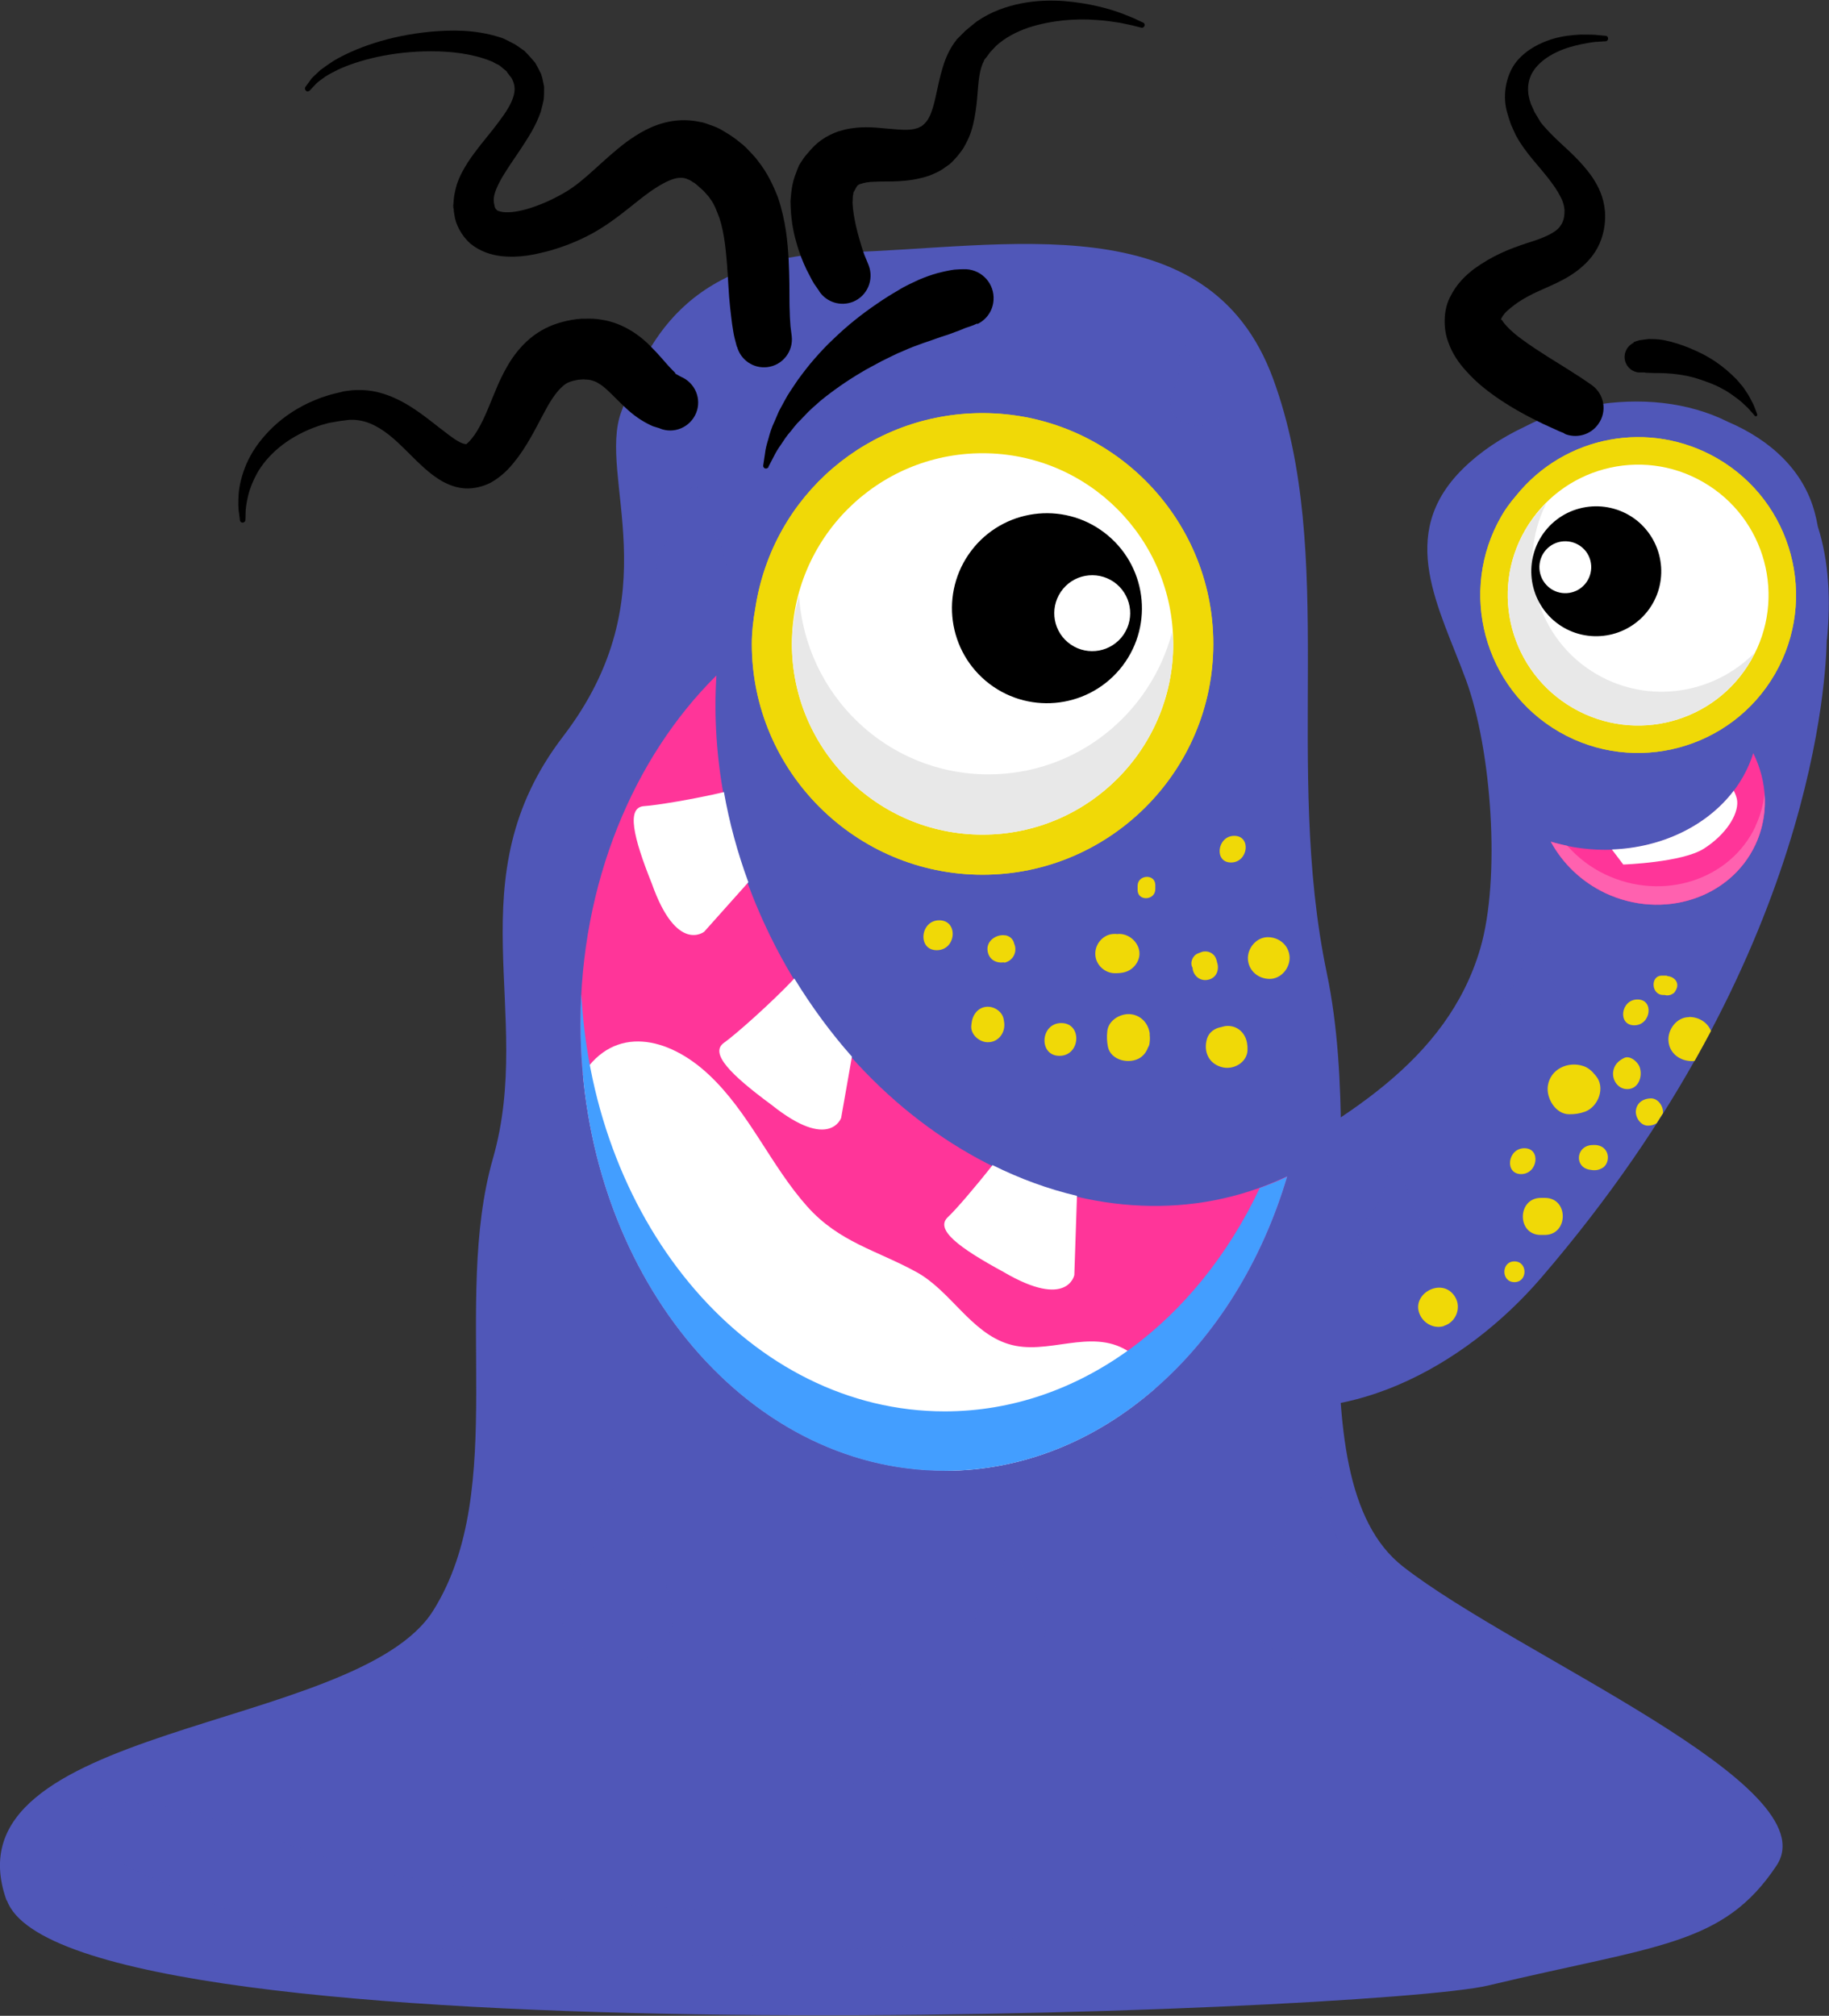 <?xml version="1.0" encoding="UTF-8"?>
<svg xmlns="http://www.w3.org/2000/svg" viewBox="0 0 89.89 99.05">
  <rect x="0" y="0" width="89.89" height="99.05" fill="#333333" stroke="none"/>
  <defs>
    <style>
      .cls-1 {
        mix-blend-mode: screen;
        opacity: .4;
      }

      .cls-2 {
        fill: #fff;
      }

      .cls-3, .cls-4 {
        fill: #f0d907;
      }

      .cls-5 {
        isolation: isolate;
      }

      .cls-4 {
        mix-blend-mode: multiply;
      }

      .cls-6 {
        fill: #5057b8;
      }

      .cls-7 {
        fill: #e8e8e8;
      }

      .cls-8 {
        fill: #ff3599;
      }

      .cls-9 {
        fill: #439eff;
      }

      .cls-10 {
        fill: #ff61af;
      }
    </style>
  </defs>
  <g class="cls-5">
    <g id="Ebene_2" data-name="Ebene 2">
      <g id="_Ńëîé_1" data-name="Ńëîé 1">
        <g>
          <g>
            <path class="cls-6" d="M89.79,31.43c.19-1.93,.1-3.84-.45-5.56-.04-.23-.09-.46-.15-.68-.55-2.08-2.18-3.57-4.26-4.46-1.99-1-4.38-1.21-6.68-.81-1.18,.17-2.32,.52-3.32,1.05-1.15,.54-2.19,1.23-3.03,2.06-3.31,3.26-1.15,6.83,.16,10.41,1.25,3.42,1.7,9.72,.69,13.17-1.63,5.55-6.76,8.47-12.22,11.42-2.18,1.18-5.04,2.52-5.51,5.07-.47,2.56,2.42,4.72,4.78,5.5,6.14,2.02,12.25-1.52,15.94-5.81,13.59-15.79,14-29.85,14.04-31.35Z"/>
            <path d="M80.28,16.82s.1-.05,.29-.1c.12-.02,.28-.04,.45-.06,.15,0,.33,0,.52,.02,.37,.04,.79,.16,1.21,.31,.42,.16,.86,.35,1.26,.59,.41,.24,.78,.53,1.1,.83,.16,.15,.31,.3,.43,.46,.14,.14,.23,.31,.33,.45,.1,.14,.16,.29,.23,.41,.07,.12,.11,.23,.15,.33,.07,.18,.11,.29,.11,.29,.01,.04,0,.08-.04,.1-.03,.01-.06,0-.08-.02h0s-.07-.09-.2-.23c-.06-.07-.13-.16-.23-.24-.1-.09-.19-.19-.32-.29-.25-.19-.53-.41-.87-.58-.33-.19-.71-.32-1.09-.45-.76-.26-1.56-.31-2.11-.31-.14,0-.26,0-.37-.01-.09,0-.16,0-.23-.02-.19,0-.3,0-.3,0h0c-.42-.05-.72-.43-.67-.85,.03-.27,.21-.5,.44-.61Z"/>
            <path class="cls-6" d="M.33,93.4c-3.16-8.73,17.19-8.25,20.96-14.26,3.77-6.01,.89-15.07,2.94-22.23,2.05-7.17-1.91-13.73,3.44-20.72,5.35-6.98,1.66-12.76,2.87-15.97,1.2-3.21,2.99-7.61,10.92-7.82,7.93-.21,17.93-2.45,21.11,6.21,3.18,8.66,.5,18.96,2.64,29.21,2.15,10.25-1.88,24.77,3.75,29.16,5.63,4.39,20.97,10.75,18.35,14.69-2.62,3.94-5.84,3.9-14.17,5.89-5.55,1.33-69.88,3.9-72.8-4.18Z"/>
            <g>
              <path class="cls-4" d="M48.29,42.98c-6.25,0-11.34-5.09-11.34-11.34,0-.55,.06-1.12,.18-1.8,.86-5.51,5.56-9.54,11.16-9.54,6.25,0,11.34,5.09,11.34,11.34s-5.09,11.34-11.34,11.34Z"/>
              <path class="cls-3" d="M48.29,42.98c-6.25,0-11.34-5.09-11.34-11.34,0-.55,.06-1.12,.18-1.8,.86-5.51,5.56-9.54,11.16-9.54,6.25,0,11.34,5.09,11.34,11.34s-5.09,11.34-11.34,11.34Z"/>
              <g>
                <g>
                  <path class="cls-2" d="M38.92,31.64c0,5.17,4.2,9.37,9.37,9.37s9.37-4.2,9.37-9.37-4.19-9.37-9.37-9.37-9.37,4.2-9.37,9.37Z"/>
                  <path class="cls-7" d="M39.27,29.24c.3,4.91,4.33,8.81,9.31,8.81,4.34,0,7.96-2.97,9.02-6.97,.01,.19,.06,.37,.06,.56,0,5.17-4.19,9.37-9.37,9.37s-9.37-4.2-9.37-9.37c0-.83,.15-1.63,.35-2.4Z"/>
                </g>
                <g>
                  <path d="M47.88,26.88c-1.66,1.98-1.4,4.92,.57,6.58,1.98,1.66,4.92,1.4,6.58-.57,1.66-1.98,1.4-4.92-.58-6.58-1.98-1.66-4.92-1.4-6.58,.58Z"/>
                  <path class="cls-2" d="M52.25,28.93c-.66,.79-.56,1.97,.23,2.63,.79,.66,1.96,.56,2.63-.23,.66-.79,.56-1.96-.23-2.63-.79-.66-1.97-.56-2.63,.23Z"/>
                </g>
              </g>
            </g>
            <g>
              <path class="cls-4" d="M76.63,35.96c-3.7-2.14-4.98-6.89-2.84-10.6,.19-.33,.42-.65,.72-1,2.39-2.97,6.56-3.75,9.88-1.84,3.71,2.14,4.98,6.89,2.84,10.6-2.14,3.7-6.89,4.98-10.6,2.84Z"/>
              <path class="cls-3" d="M76.63,35.96c-3.7-2.14-4.98-6.89-2.84-10.6,.19-.33,.42-.65,.72-1,2.39-2.97,6.56-3.75,9.88-1.84,3.71,2.14,4.98,6.89,2.84,10.6-2.14,3.7-6.89,4.98-10.6,2.84Z"/>
              <g>
                <g>
                  <path class="cls-2" d="M74.96,26.04c-1.77,3.06-.72,6.98,2.35,8.75,3.07,1.77,6.99,.72,8.75-2.35,1.77-3.06,.72-6.98-2.35-8.75-3.06-1.77-6.98-.72-8.75,2.35Z"/>
                  <path class="cls-7" d="M75.99,24.74c-1.5,3.01-.45,6.7,2.5,8.4,2.57,1.48,5.73,.96,7.73-1.05-.06,.12-.09,.24-.16,.35-1.77,3.07-5.69,4.12-8.75,2.35-3.07-1.77-4.12-5.69-2.35-8.75,.29-.5,.64-.92,1.03-1.3Z"/>
                </g>
                <g>
                  <path d="M80.85,30.18c1.17-1.33,1.03-3.34-.29-4.51-1.33-1.16-3.35-1.03-4.51,.29-1.16,1.33-1.03,3.34,.29,4.51,1.32,1.16,3.34,1.03,4.51-.29Z"/>
                  <path class="cls-2" d="M77.89,28.71c.46-.53,.41-1.34-.12-1.8-.53-.46-1.34-.41-1.8,.12-.46,.53-.41,1.33,.12,1.8,.53,.47,1.34,.41,1.8-.12Z"/>
                </g>
              </g>
            </g>
            <path class="cls-8" d="M63.13,57.86c-8.96,4.18-20.38-1.35-25.5-12.34-1.91-4.09-2.67-8.36-2.42-12.33-4.07,4.03-6.68,10.19-6.68,17.11,0,12.13,8.01,21.96,17.9,21.96,7.74,0,14.33-6.03,16.83-14.46-.04,.02-.08,.04-.12,.06Z"/>
            <g>
              <path class="cls-2" d="M35.58,38.92c-1.48,.35-3.31,.65-3.92,.69-.88,.05-.55,1.5,.38,3.82,1.22,3.44,2.57,2.35,2.57,2.35l2.17-2.43c-.54-1.47-.94-2.95-1.2-4.43Z"/>
              <path class="cls-2" d="M49.32,62.5c3.15,1.85,3.48,.15,3.48,.15l.13-3.89c-1.41-.33-2.8-.84-4.15-1.51-.85,1.08-1.81,2.2-2.2,2.56-.64,.61,.55,1.5,2.74,2.69Z"/>
              <path class="cls-2" d="M37.92,54.29c2.85,2.28,3.42,.64,3.42,.64l.53-3.01c-1.03-1.16-1.98-2.45-2.83-3.84-1.09,1.16-2.88,2.75-3.46,3.16-.72,.51,.33,1.57,2.34,3.05Z"/>
            </g>
            <path class="cls-2" d="M46.42,72.27c3.85,0,7.42-1.49,10.34-4.04-.14-.71-.55-1.36-1.35-1.86-1.84-1.13-3.93,.27-5.85-.33-1.85-.57-2.84-2.61-4.51-3.53-1.96-1.08-3.8-1.46-5.38-3.23-1.8-2.02-2.84-4.61-4.84-6.48-2-1.87-4.63-2.44-6.18-.02,1.01,10.96,8.58,19.47,17.78,19.47Z"/>
            <path class="cls-9" d="M61.92,58.36c-3.09,6.56-8.87,10.99-15.49,10.99-9.49,0-17.25-9.06-17.86-20.51-.03,.49-.04,.98-.04,1.47,0,12.13,8.01,21.96,17.9,21.96,7.74,0,14.33-6.03,16.83-14.46-.04,.02-.08,.04-.12,.06-.4,.19-.81,.35-1.22,.5Z"/>
            <path class="cls-8" d="M86.17,37c-1.01,3.26-4.76,5.3-8.8,4.63-.4-.07-.78-.16-1.15-.27,.57,1.05,1.48,1.95,2.67,2.52,2.83,1.33,6.14,.27,7.38-2.37,.69-1.46,.59-3.1-.1-4.5Z"/>
            <path class="cls-10" d="M86.28,40.6c-1.24,2.64-4.55,3.71-7.38,2.37-.74-.35-1.36-.84-1.87-1.41-.27-.06-.54-.12-.81-.2,.57,1.05,1.48,1.95,2.67,2.52,2.83,1.33,6.14,.27,7.38-2.37,.38-.82,.52-1.69,.45-2.54-.05,.55-.2,1.11-.45,1.63Z"/>
            <path class="cls-2" d="M85.21,38.85c-1.3,1.71-3.51,2.8-5.99,2.89l.56,.74s2.89-.1,3.96-.78c1.08-.69,1.69-1.66,1.64-2.33-.01-.15-.08-.34-.17-.52Z"/>
            <path d="M48.02,15.9s-.2,.1-.56,.21c-.15,.06-.3,.13-.48,.19-.2,.08-.45,.17-.72,.25-.54,.2-1.2,.39-1.88,.7-.35,.14-.69,.32-1.04,.49-.34,.19-.71,.37-1.05,.58-.69,.41-1.36,.88-1.95,1.36-.28,.25-.57,.49-.8,.75-.12,.13-.24,.25-.36,.37-.11,.13-.21,.25-.3,.37-.21,.23-.36,.47-.5,.68-.15,.21-.26,.4-.34,.56-.17,.33-.27,.52-.27,.52v.02c-.04,.07-.13,.09-.19,.06-.05-.03-.08-.09-.07-.14,0,0,.03-.22,.09-.6,.02-.2,.08-.43,.16-.69,.07-.27,.16-.57,.31-.88,.07-.16,.14-.32,.21-.49,.09-.16,.18-.33,.27-.5,.18-.35,.42-.68,.66-1.04,.25-.34,.52-.7,.82-1.04,.3-.34,.61-.68,.95-.99,.66-.64,1.38-1.21,2.1-1.7,.36-.25,.71-.47,1.06-.67,.34-.22,.7-.37,1.01-.52,.33-.14,.64-.25,.93-.33,.31-.08,.6-.14,.82-.17,.37-.03,.6-.02,.6-.02,.78,.05,1.38,.72,1.33,1.51-.03,.53-.35,.97-.79,1.18h0Z"/>
            <path d="M76.9,21.3s-.1-.04-.29-.12c-.17-.08-.44-.2-.79-.36-.35-.17-.77-.38-1.26-.66-.49-.28-1.04-.63-1.63-1.1-.3-.24-.6-.52-.91-.87-.31-.35-.63-.77-.85-1.4-.23-.61-.25-1.52,.09-2.18,.32-.66,.77-1.08,1.19-1.4,.43-.31,.86-.56,1.29-.76,.44-.21,.93-.38,1.32-.51,.82-.25,1.41-.51,1.62-.83,.12-.16,.21-.38,.21-.71,.01-.14-.04-.45-.2-.74-.3-.6-.86-1.22-1.4-1.87-.28-.35-.52-.65-.79-1.14-.08-.18-.16-.36-.24-.53-.08-.22-.15-.45-.21-.67-.22-.86,0-1.85,.51-2.46,.52-.6,1.15-.88,1.69-1.06,.55-.17,1.03-.21,1.43-.23,.39,0,.7,0,.91,.03,.21,.02,.32,.03,.32,.03,.08,0,.13,.07,.12,.15,0,.07-.06,.12-.13,.12h-.01s-.11,0-.31,.02c-.2,0-.49,.05-.85,.12-.36,.08-.79,.18-1.24,.4-.44,.21-.9,.53-1.17,.98-.26,.45-.29,.99-.08,1.56,.06,.13,.12,.26,.18,.4,.1,.16,.2,.33,.3,.5,.14,.18,.42,.49,.69,.75,.56,.55,1.25,1.09,1.85,1.95,.29,.44,.56,.96,.62,1.68,.04,.54-.05,1.2-.37,1.79-.32,.6-.83,1.03-1.29,1.33-.47,.3-.92,.49-1.32,.67-.41,.18-.71,.32-1.01,.5-.32,.18-.58,.39-.8,.58-.21,.19-.31,.38-.32,.44,0,.06,.03-.03,.07,.06,.09,.17,.51,.6,.94,.9,.44,.33,.9,.62,1.32,.89,.43,.27,.81,.5,1.12,.7,.32,.2,.57,.37,.75,.49,.17,.12,.26,.18,.26,.18,.62,.44,.77,1.3,.32,1.92-.38,.54-1.09,.72-1.67,.47h0Z"/>
            <path class="cls-3" d="M49.9,46.7c.01-.12-.01-.25-.07-.36,0,0,0,0,.01,0-.07-.23-.23-.34-.41-.38,0,0-.02,0-.03,0-.42-.07-.95,.27-.86,.78,.07,.44,.47,.61,.82,.54,0,.01-.02,.02-.03,.03,.12-.02,.23-.07,.32-.14,0,0,.01-.01,.02-.02,.12-.1,.21-.25,.23-.44Z"/>
            <path class="cls-3" d="M55.91,43.53v.2c0,.57,.87,.52,.87-.04v-.2c0-.57-.87-.52-.87,.04Z"/>
            <path class="cls-3" d="M56.51,50.82c-.05-.47-.36-.87-.84-.97-.52-.11-1.19,.24-1.25,.82-.03,.28-.02,.48,.03,.76,.14,.69,1.08,.88,1.59,.54,.18-.12,.31-.3,.38-.5,.04-.05,.07-.13,.08-.24,.02-.17,.02-.26,0-.4Z"/>
            <path class="cls-3" d="M59.79,47.22s.02,.03,.03,.04c-.02-.05-.04-.1-.06-.16-.1-.28-.43-.42-.71-.32-.06,.02-.12,.05-.18,.07-.27,.11-.4,.47-.26,.7,.02,.35,.32,.66,.72,.6,.48-.07,.63-.55,.46-.93Z"/>
            <path class="cls-3" d="M54.88,45.89s-.07,0-.1,0c-.53-.01-.96,.47-.95,.98,0,.52,.46,.96,.98,.95,.35,0,.66-.05,.92-.32,.69-.74-.06-1.72-.85-1.6Z"/>
            <path class="cls-3" d="M60.66,41.07c-.84,0-1.01,1.31-.16,1.31s1.01-1.31,.16-1.31Z"/>
            <path class="cls-3" d="M62.31,46.05c-.56,0-1,.53-.98,1.07,.03,.58,.51,.98,1.07,.98s1-.53,.98-1.07c-.03-.58-.51-.98-1.07-.98Z"/>
            <path class="cls-3" d="M61.3,51.35c-.04-.51-.41-.94-.96-.94-.12,0-.23,.03-.33,.06-.31,.05-.6,.26-.69,.57-.19,.65,.1,1.26,.79,1.41,.58,.12,1.25-.3,1.2-.95,0-.05,0-.11-.01-.16Z"/>
            <path class="cls-3" d="M46.16,45.22c-.94,0-1.08,1.47-.12,1.47s1.08-1.47,.12-1.47Z"/>
            <path class="cls-3" d="M49.35,50.23s-.01-.09-.02-.13c-.05-.35-.39-.61-.73-.63-.46-.03-.77,.32-.84,.74,0,.05-.02,.1-.02,.15-.07,.44,.36,.83,.77,.85,.55,.03,.92-.47,.84-.99Z"/>
            <path class="cls-3" d="M52.16,50.27c-1.04,0-1.13,1.61-.09,1.61s1.13-1.61,.09-1.61Z"/>
            <g>
              <path class="cls-3" d="M78.09,57.47c.26,.05,.45,.05,.68-.09,.24-.15,.31-.5,.21-.74-.11-.27-.37-.39-.65-.38-.08,0-.19,.01-.22,.02-.66,.14-.7,1.06-.01,1.19Z"/>
              <path class="cls-3" d="M79.83,51.98c-.3,.14-.51,.36-.55,.7-.04,.38,.21,.78,.61,.83,.61,.07,.87-.59,.69-1.09-.09-.24-.46-.57-.75-.44Z"/>
              <path class="cls-3" d="M78.31,56.25s0,0,0,0c.09,0,.15,0,0,0Z"/>
              <path class="cls-3" d="M81.93,47.94h-.23c-.61-.03-.56,.97,.06,.95,.02,0,.03,0,.05,0,.1,.03,.21,.03,.31-.02-.01,.01-.03,.02-.04,.03,.03,0,.04-.03,.07-.04,.01,0,.02-.01,.04-.02,.03-.02,.06-.03,.08-.05,.02-.02,.04-.05,.06-.08,0,0,0,0,0,0,0,0,0,0,0,0,.04-.06,.07-.12,.09-.19,.08-.32-.2-.55-.49-.56Z"/>
              <path class="cls-3" d="M75.93,58.86h-.2c-1.17,0-1.19,1.82-.01,1.82h.2c1.17,0,1.19-1.82,.01-1.82Z"/>
              <path class="cls-3" d="M80.32,50.38c.82,0,.99-1.27,.16-1.27s-.99,1.27-.16,1.27Z"/>
              <path class="cls-3" d="M70.96,65.15c.6-.18,.88-.9,.55-1.43-.64-1.04-2.29-.09-1.68,.97,.23,.39,.69,.6,1.13,.47Z"/>
              <path class="cls-3" d="M81.15,53.97c-.37,0-.7,.2-.75,.59-.04,.33,.22,.75,.59,.75,.16,0,.31-.04,.43-.12,.1-.17,.21-.33,.31-.49,.03-.33-.23-.73-.59-.73Z"/>
              <path class="cls-3" d="M83,49.98c-.59,0-1.04,.6-1,1.16,.04,.62,.57,1,1.16,1,.04,0,.09,0,.13-.02,.28-.49,.54-.98,.8-1.46-.17-.43-.6-.69-1.08-.69Z"/>
              <path class="cls-3" d="M78.21,52.62h0c-.11-.1-.23-.18-.37-.23-.77-.27-1.66,.14-1.77,.98-.08,.59,.38,1.38,1.05,1.38,.29,0,.51-.03,.79-.13,.65-.25,1.01-1.2,.51-1.77-.03-.04-.06-.07-.09-.1-.03-.04-.06-.08-.1-.11,0,0,0,0-.01-.01Z"/>
              <path class="cls-3" d="M74.76,57.69c.82,0,.99-1.27,.16-1.27s-.99,1.27-.16,1.27Z"/>
              <path class="cls-3" d="M74.43,61.98c-.66,0-.66,1.02,0,1.02s.66-1.02,0-1.02Z"/>
            </g>
            <g class="cls-1">
              <path class="cls-6" d="M17.11,91.63c11.53,2.77,25.67,2.31,32.29,2.33,2.17,0,5.28-.18,7.36,.44-4.83,.9-22.95,2.03-27.02,1.81-7.04-.38-14.88-.48-21.37-3.54-1.01-.48-4.13-1.53-3.91-2.99,.48-3.15,10.71,1.49,12.64,1.95Z"/>
            </g>
            <g class="cls-1">
              <path class="cls-6" d="M29.49,75.22c-.48,1.91-2.9,2.83-1.68,4.86,1.06,1.76,4.62,2.37,5.18-.08,.46-1.98-1.62-4.22-1.98-6.15-.42-2.26-1-.76-1.53,1.37Z"/>
            </g>
            <g class="cls-1">
              <path class="cls-6" d="M41.4,83.75c-.29,1.17-1.77,1.73-1.02,2.97,.65,1.07,2.82,1.45,3.17-.05,.28-1.21-.99-2.58-1.21-3.76-.25-1.38-.61-.46-.93,.84Z"/>
            </g>
            <g class="cls-1">
              <path class="cls-6" d="M33.49,25.39c-.29,1.17-1.77,1.73-1.02,2.97,.65,1.07,2.82,1.45,3.17-.05,.28-1.21-.99-2.58-1.21-3.76-.26-1.38-.61-.46-.93,.84Z"/>
            </g>
            <g class="cls-1">
              <path class="cls-6" d="M57.97,18.16c.02,.91-.95,1.61-.16,2.37,.69,.65,2.35,.49,2.3-.66-.04-.94-1.24-1.69-1.63-2.5-.46-.95-.54-.22-.51,.8Z"/>
            </g>
            <g class="cls-1">
              <path class="cls-6" d="M67.96,58.58c-.29,1.17-1.77,1.73-1.02,2.97,.65,1.07,2.82,1.45,3.17-.05,.28-1.21-.99-2.58-1.21-3.76-.25-1.38-.61-.46-.93,.84Z"/>
            </g>
            <g class="cls-1">
              <path class="cls-6" d="M74.78,47.64c-.29,1.17-1.77,1.73-1.02,2.97,.64,1.07,2.82,1.45,3.17-.05,.28-1.21-.99-2.58-1.21-3.76-.25-1.38-.61-.46-.93,.84Z"/>
            </g>
            <g class="cls-1">
              <path class="cls-6" d="M63.24,74.8c-.52,2.05-3.1,3.03-1.8,5.2,1.13,1.88,4.95,2.54,5.55-.08,.49-2.12-1.74-4.52-2.12-6.59-.45-2.42-1.06-.81-1.64,1.47Z"/>
            </g>
            <g class="cls-1">
              <path class="cls-6" d="M49.18,77.37c-.3,1.19-1.8,1.76-1.04,3.02,.66,1.09,2.87,1.47,3.22-.05,.28-1.23-1.01-2.62-1.23-3.82-.26-1.4-.62-.47-.95,.85Z"/>
            </g>
          </g>
          <path d="M36.22,17.06s-.04-.16-.12-.46c-.04-.16-.08-.41-.12-.68-.03-.25-.07-.54-.1-.84-.07-.62-.09-1.34-.15-2.09-.06-.76-.14-1.56-.37-2.27-.13-.34-.25-.69-.47-.97-.04-.08-.11-.14-.17-.21l-.14-.16c-.2-.18-.46-.42-.51-.42-.08-.07-.23-.14-.34-.18-.11-.04-.22-.05-.35-.04-.26,.01-.66,.18-1.1,.46-.9,.55-1.84,1.54-3.19,2.28-.71,.38-1.35,.63-2.08,.84-.73,.19-1.48,.37-2.42,.26-.46-.06-.99-.22-1.46-.6-.45-.39-.75-.97-.8-1.44l-.03-.18v-.09s-.02-.05-.02-.05v-.02c-.01-.25,0-.08,0-.14l.02-.25c0-.12,.07-.46,.14-.71,.16-.49,.35-.79,.55-1.12,.41-.62,.84-1.12,1.23-1.61,.38-.49,.74-.96,.93-1.4,.19-.45,.19-.76,0-1.12l-.2-.26-.05-.07s-.06-.05,.05,.04h-.01s-.02-.03-.02-.03l-.04-.04-.17-.14-.17-.14-.14-.07c-.1-.04-.16-.1-.28-.14-.92-.37-1.98-.48-2.93-.48-1.93,0-3.54,.43-4.55,.89-.25,.12-.47,.24-.66,.36-.17,.13-.33,.23-.43,.33-.2,.21-.31,.33-.31,.33l-.02,.02c-.05,.05-.14,.06-.19,0-.05-.05-.06-.13-.02-.18,0,0,.11-.14,.3-.41,.11-.12,.26-.25,.44-.42,.19-.14,.41-.3,.66-.46,1.04-.61,2.67-1.22,4.73-1.42,1.03-.09,2.18-.12,3.42,.27,.16,.04,.34,.14,.5,.22l.25,.13,.18,.12,.18,.13,.05,.03,.02,.02h.01c.12,.11,.04,.04,.07,.07l.1,.1c.13,.14,.25,.28,.38,.43,.1,.18,.2,.36,.29,.55,.07,.2,.11,.42,.15,.63,0,.21,0,.43-.02,.64-.04,.19-.09,.39-.14,.58-.25,.73-.64,1.31-1,1.86-.37,.55-.74,1.07-1.01,1.57-.28,.54-.36,.83-.27,1.18,.03,.19,.11,.21,.15,.26,.06,.02,.18,.07,.38,.08,.84,.04,2.15-.49,3.04-1.04,.93-.57,1.75-1.53,2.9-2.4,.58-.42,1.29-.87,2.21-1.03,.46-.08,.96-.07,1.41,.03,.24,.03,.43,.13,.65,.2,.21,.07,.41,.18,.6,.3,.46,.27,.61,.42,.83,.59l.04,.03,.02,.02,.09,.08,.1,.1,.19,.2c.12,.13,.25,.26,.35,.41,.45,.56,.74,1.19,.97,1.77,.4,1.19,.48,2.22,.53,3.08,.04,.86,.04,1.55,.04,2.1,0,.28,.02,.5,.02,.71,.01,.18,.02,.33,.03,.46,.04,.31,.06,.47,.06,.47h0c.09,.76-.45,1.44-1.2,1.53-.69,.08-1.32-.36-1.49-1.02Z"/>
          <path d="M40.26,14.3s-.06-.08-.16-.23c-.06-.08-.11-.15-.19-.3-.08-.15-.17-.32-.27-.52-.18-.38-.36-.81-.51-1.37-.16-.54-.27-1.2-.28-2,.04-.44,.06-.86,.28-1.4l.07-.19,.04-.09,.02-.05v-.02c.04-.05-.05,.1,.08-.12h0s.14-.21,.14-.21l.07-.1,.04-.05,.08-.09c.11-.13,.22-.26,.34-.38,.24-.23,.48-.4,.76-.54,.14-.07,.28-.13,.42-.18,.14-.04,.28-.08,.41-.11,.54-.11,1.04-.11,1.45-.08,.83,.07,1.48,.16,1.88,.07,.09-.03,.19-.04,.26-.09l.06-.03h.02s0,0,0,0c.06-.05-.08,.07-.06,.05h0s.06-.05,.06-.05l.11-.09s.08-.07,.07-.07c.01-.02,.02-.01,.05-.05l.1-.13c.06-.1,.12-.22,.17-.36,.22-.57,.3-1.36,.57-2.23,.13-.43,.33-.91,.67-1.33v-.02s.06-.05,.06-.05h0s.03-.03,.03-.03l.05-.05,.1-.1,.2-.2c.17-.15,.37-.3,.55-.45,.72-.5,1.5-.76,2.23-.9,.73-.14,1.42-.15,2.04-.11,1.24,.1,2.23,.37,2.89,.62,.33,.13,.59,.23,.76,.32,.17,.08,.26,.12,.26,.12,.07,.03,.1,.12,.06,.18-.03,.06-.1,.09-.16,.07h0s-.09-.03-.27-.07c-.17-.05-.44-.1-.77-.17-.33-.05-.74-.12-1.21-.14-.47-.04-.99-.03-1.55,.02-.56,.06-1.16,.17-1.74,.36-.58,.2-1.15,.49-1.6,.91l-.28,.3-.17,.23-.09,.11-.04,.06-.02,.03h0s.07-.07,.03-.03h0c-.11,.2-.19,.46-.24,.78-.1,.64-.08,1.44-.31,2.39-.06,.24-.14,.49-.26,.74-.06,.13-.13,.25-.2,.38-.08,.13-.2,.28-.31,.42-.07,.08-.1,.11-.13,.14l-.1,.11-.05,.05h0s-.08,.07-.08,.07l-.02,.02-.04,.03-.19,.13c-.24,.19-.52,.3-.79,.41-1.1,.36-2.01,.25-2.65,.29-.33,0-.56,.06-.71,.11-.15,.04-.18,.13-.2,.16,0,0,0,0,0,0,0,0,0,0,0,0l-.03,.05-.06,.11-.12,.21h0c.12-.21,.03-.05,.06-.1h0s0,.03,0,.03v.04c-.04,.05-.02,.26-.04,.41,.03,.77,.29,1.66,.45,2.18,.04,.12,.08,.23,.11,.33,.03,.1,.09,.22,.12,.3,.07,.17,.11,.27,.11,.27h0c.28,.72-.07,1.52-.77,1.8-.61,.24-1.28,.02-1.64-.49Z"/>
          <path d="M32.41,21.04s-.09-.02-.33-.1c-.41-.18-.82-.44-1.19-.77-.38-.33-.72-.71-1.04-1-.16-.15-.3-.26-.43-.33-.13-.09-.24-.12-.38-.16-.07-.02-.15-.03-.25-.03h-.07c-.08,0,.1-.02,.08-.01h0s-.02,0-.02,0h-.03s-.07,0-.07,0l-.27,.02c-.11,.03-.3,.05-.47,.13-.31,.13-.69,.56-1.07,1.25-.37,.66-.78,1.56-1.39,2.4-.33,.43-.69,.9-1.37,1.28-.35,.18-.81,.3-1.25,.28-.44-.03-.8-.18-1.09-.33-.56-.32-.93-.68-1.27-1-.34-.33-.64-.64-.94-.92-.6-.56-1.2-.96-1.83-1.08-.16-.03-.32-.05-.48-.04-.03,0-.11,0-.09,0l-.16,.02-.31,.04c-.19,.03-.34,.06-.52,.09-.17,.05-.35,.09-.52,.15-.67,.23-1.27,.55-1.77,.93-.5,.38-.89,.82-1.16,1.25-.26,.44-.43,.86-.52,1.23-.09,.36-.13,.67-.13,.87,0,.21-.01,.32-.01,.32v.02c0,.08-.07,.13-.14,.13-.07,0-.12-.05-.13-.12,0,0-.01-.12-.04-.33-.04-.22-.05-.54-.02-.96,.03-.42,.15-.92,.38-1.47,.24-.55,.61-1.11,1.13-1.64,.51-.53,1.17-1.01,1.94-1.37,.19-.09,.4-.17,.6-.25,.21-.07,.45-.15,.66-.2l.3-.07,.15-.04,.22-.03c.25-.04,.52-.04,.78-.03,1.08,.06,2.05,.61,2.82,1.17,.39,.28,.75,.58,1.1,.84,.34,.27,.67,.51,.91,.6,.11,.04,.2,.05,.21,.04,.01-.02,0-.02,.05-.05,.1-.08,.32-.34,.49-.63,.38-.64,.64-1.39,1.01-2.25,.19-.42,.41-.87,.72-1.32,.31-.44,.72-.89,1.23-1.22,.5-.33,1.05-.52,1.66-.63l.27-.04h.07s.03-.01,.03-.01h.02s.1-.01,.1-.01h.2c.26-.01,.52,0,.79,.05,1.08,.16,1.93,.82,2.38,1.28,.48,.48,.76,.84,.96,1.05,.2,.22,.32,.3,.28,.32,.15,.09,.28,.15,.27,.15,.7,.29,1.04,1.09,.75,1.79-.29,.7-1.09,1.04-1.79,.75Z"/>
        </g>
      </g>
    </g>
  </g>
</svg>
